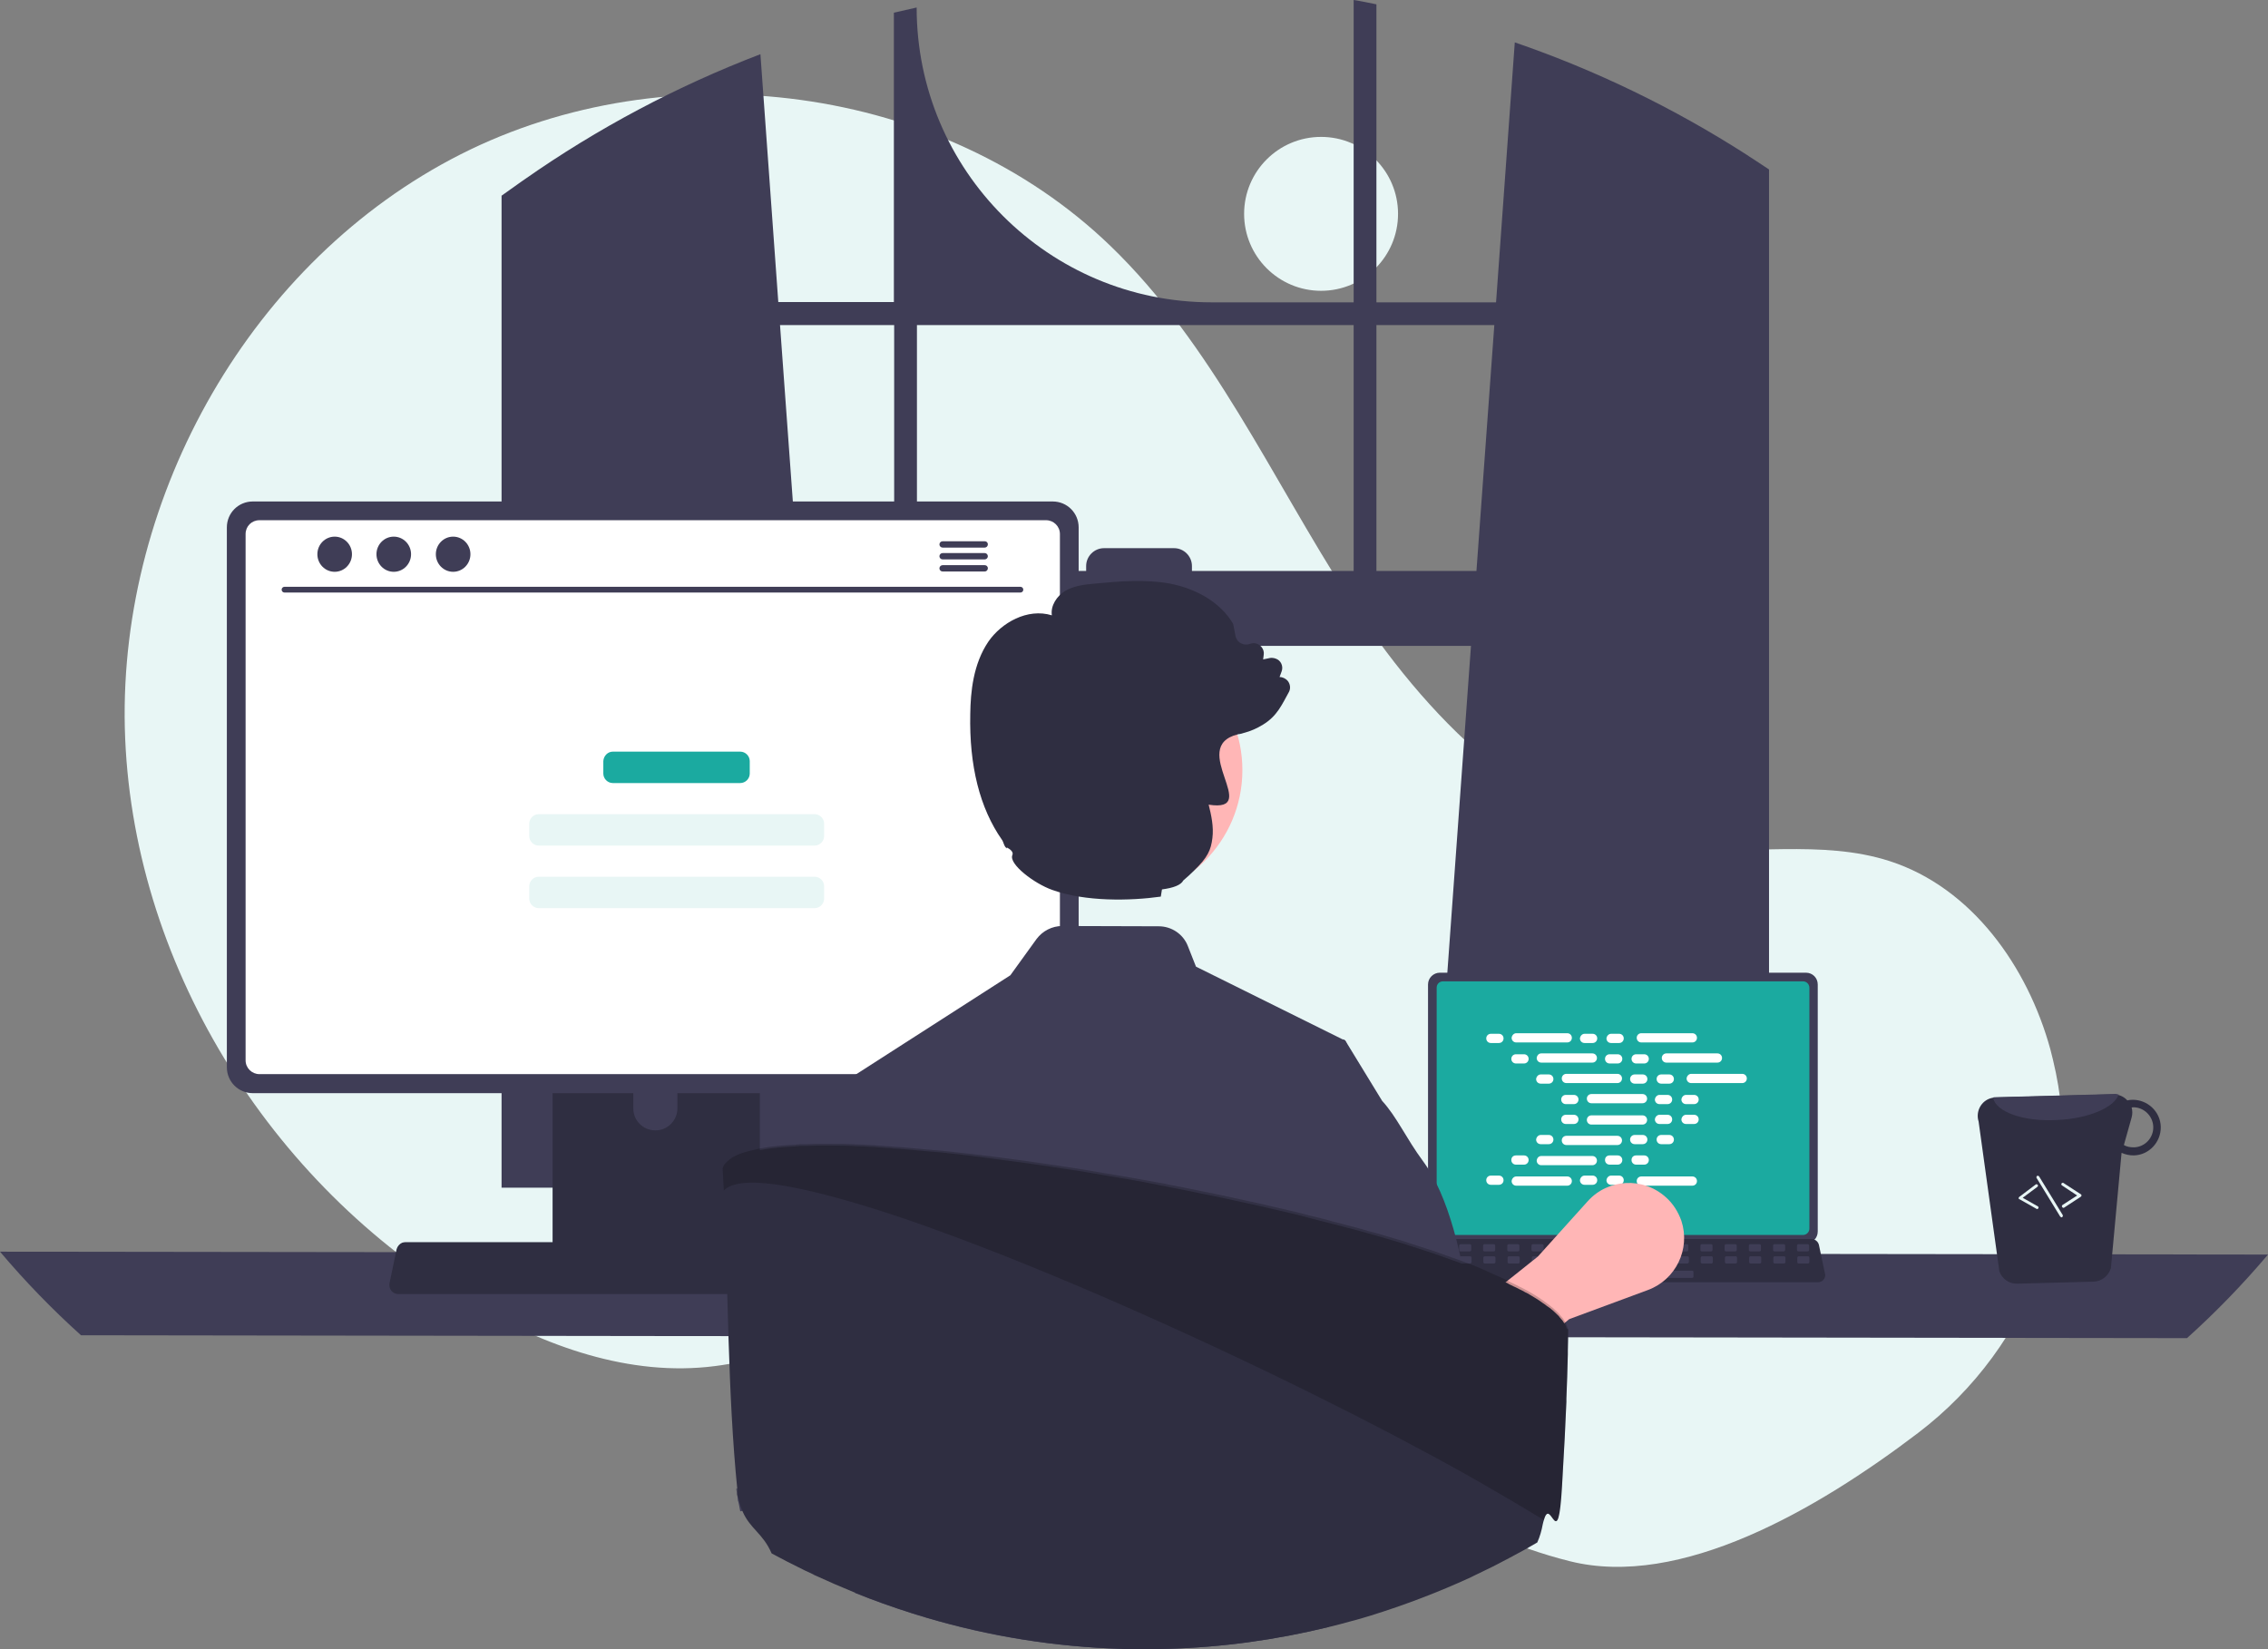 <svg xml:space="preserve" style="enable-background:new 0 0 786.8 572.3;" viewBox="0 0 786.8 572.3" y="0px" x="0px" xmlns:xlink="http://www.w3.org/1999/xlink" xmlns="http://www.w3.org/2000/svg" id="图层_1" version="1.1">
<rect x="0" y="0" width="786.8" height="572.3" fill="#808080" stroke="none"/>
<style type="text/css">
	.st0{fill:#E8F6F5;}
	.st1{fill:#3F3D56;}
	.st2{fill:#1BAAA0;}
	.st3{fill:#2F2E41;}
	.st4{fill:#FFFFFF;}
	.st5{fill:#FFB6B6;}
	.st6{opacity:0.2;enable-background:new    ;}
</style>
<circle r="26.7" cy="74.2" cx="458.3" class="st0"></circle>
<path d="M665.4,497.2c39.7-30.2,58.6-81,46.8-129.5c-0.3-1.2-0.6-2.4-0.9-3.6c-7.9-28.8-27.3-56.1-55.7-65.3
	c-23.8-7.7-49.8-1.8-74.7-4.9c-48.8-6-86.6-45.5-113.2-86.8c-26.6-41.3-47.1-87.6-82.4-121.7C327,29.1,231.9,17,159.7,53.6
	C87.4,90.3,41.4,171.5,43.3,252.5c2,81,50,158.4,119.9,199.5c25.7,15.1,55.3,25.8,84.8,22c25.6-3.2,48.9-17,74.4-21.1
	c40.1-6.4,79.9,11.7,114.6,32.8c34.7,21.1,68.2,46.2,107.6,56C582.9,551.3,630.3,523.9,665.4,497.2z" class="st0"></path>
<path d="M608.4,55.3c-0.9-0.6-1.8-1.1-2.6-1.7c-25.1-16.1-52.1-29.2-80.3-38.9l-6.5,90.2h-41.5V1.5
	c-2.6-0.5-5.2-1.1-7.9-1.5v104.9h-49.3c-56.5,0-102.3-45.8-102.3-102.3v0c-2.6,0.6-5.3,1.2-7.9,1.8v100.4h-40.1l-6.2-86
	c-29,11.1-56.5,25.7-81.9,43.5c-0.4,0.3-0.9,0.6-1.3,0.9c-2.2,1.6-4.4,3.1-6.6,4.7v344.2h118.3l-2.1-29l-11.5-159h231.6l-11.5,159
	l-2.1,29h117V58.8C611.9,57.6,610.2,56.5,608.4,55.3z M310.2,198.1h-33.4l-6.2-85.3h39.6V198.1z M469.6,198.1h-56.1v-1.7
	c0-3.4-2.8-6.2-6.2-6.2c0,0,0,0,0,0H383c-3.4,0-6.2,2.8-6.2,6.2c0,0,0,0,0,0v1.7h-58.7v-85.3h151.5L469.6,198.1z M477.5,198.1v-85.3
	h40.9l-6.2,85.3H477.5z" class="st1"></path>
<path d="M0,434.3c8.7,10.3,18.1,20,28.1,29l730.6,1c10-9,19.4-18.7,28.1-29L0,434.3z" class="st1"></path>
<path d="M495.4,341.6v85.7c0,2.3,1.8,4.1,4.1,4.1h127c2.3,0,4.1-1.8,4.1-4.1v-85.7c0-2.3-1.8-4.1-4.1-4.1h-127
	C497.3,337.5,495.4,339.3,495.4,341.6z" class="st1"></path>
<path d="M498.4,342.7v83.6c0,1.2,1,2.2,2.2,2.2h124.9c1.2,0,2.2-1,2.2-2.2v-83.6c0-1.2-1-2.2-2.2-2.2H500.6
	C499.4,340.5,498.4,341.4,498.4,342.7z" class="st2"></path>
<path d="M492.8,444c0.5,0.6,1.2,0.9,1.9,0.9h136c1.4,0,2.5-1.1,2.5-2.5c0-0.2,0-0.3-0.1-0.5l-2.1-10
	c-0.2-0.8-0.8-1.5-1.6-1.8c-0.3-0.1-0.6-0.2-0.9-0.2H496.8c-0.3,0-0.6,0.1-0.9,0.2c-0.8,0.3-1.4,1-1.6,1.8l-2.1,10
	C492.1,442.7,492.3,443.4,492.8,444z" class="st3"></path>
<path d="M627.1,434.2h-3.2c-0.3,0-0.5-0.2-0.5-0.5v-1.5c0-0.3,0.2-0.5,0.5-0.5h3.2c0.3,0,0.5,0.2,0.5,0.5v1.5
	C627.6,434,627.4,434.2,627.1,434.2z" class="st1"></path>
<path d="M618.8,434.2h-3.2c-0.3,0-0.5-0.2-0.5-0.5v-1.5c0-0.3,0.2-0.5,0.5-0.5h3.2c0.3,0,0.5,0.2,0.5,0.5v1.5
	C619.3,434,619,434.2,618.8,434.2z" class="st1"></path>
<path d="M610.4,434.2h-3.2c-0.3,0-0.5-0.2-0.5-0.5v-1.5c0-0.3,0.2-0.5,0.5-0.5h3.2c0.3,0,0.5,0.2,0.5,0.5v1.5
	C610.9,434,610.7,434.2,610.4,434.2z" class="st1"></path>
<path d="M602,434.2h-3.2c-0.3,0-0.5-0.2-0.5-0.5v-1.5c0-0.3,0.2-0.5,0.5-0.5h3.2c0.3,0,0.5,0.2,0.5,0.5v1.5
	C602.5,434,602.3,434.2,602,434.2z" class="st1"></path>
<path d="M593.6,434.2h-3.2c-0.3,0-0.5-0.2-0.5-0.5v-1.5c0-0.3,0.2-0.5,0.5-0.5h3.2c0.3,0,0.5,0.2,0.5,0.5v1.5
	C594.1,434,593.9,434.2,593.6,434.2z" class="st1"></path>
<path d="M585.3,434.2H582c-0.3,0-0.5-0.2-0.5-0.5v-1.5c0-0.3,0.2-0.5,0.5-0.5h3.2c0.3,0,0.5,0.2,0.5,0.5v1.5
	C585.7,434,585.5,434.2,585.3,434.2z" class="st1"></path>
<path d="M576.9,434.2h-3.2c-0.3,0-0.5-0.2-0.5-0.5v-1.5c0-0.3,0.2-0.5,0.5-0.5h3.2c0.3,0,0.5,0.2,0.5,0.5v1.5
	C577.4,434,577.2,434.2,576.9,434.2z" class="st1"></path>
<path d="M568.5,434.2h-3.2c-0.3,0-0.5-0.2-0.5-0.5v-1.5c0-0.3,0.2-0.5,0.5-0.5h3.2c0.3,0,0.5,0.2,0.5,0.5v1.5
	C569,434,568.8,434.2,568.5,434.2z" class="st1"></path>
<path d="M560.1,434.2h-3.2c-0.3,0-0.5-0.2-0.5-0.5v-1.5c0-0.3,0.2-0.5,0.5-0.5h3.2c0.3,0,0.5,0.2,0.5,0.5v1.5
	C560.6,434,560.4,434.2,560.1,434.2z" class="st1"></path>
<path d="M551.8,434.2h-3.2c-0.3,0-0.5-0.2-0.5-0.5v-1.5c0-0.3,0.2-0.5,0.5-0.5h3.2c0.3,0,0.5,0.2,0.5,0.5v1.5
	C552.2,434,552,434.2,551.8,434.2z" class="st1"></path>
<path d="M543.4,434.2h-3.2c-0.3,0-0.5-0.2-0.5-0.5v-1.5c0-0.3,0.2-0.5,0.5-0.5h3.2c0.3,0,0.5,0.2,0.5,0.5v1.5
	C543.9,434,543.6,434.2,543.4,434.2z" class="st1"></path>
<path d="M535,434.2h-3.2c-0.3,0-0.5-0.2-0.5-0.5v-1.5c0-0.3,0.2-0.5,0.5-0.5h3.2c0.3,0,0.5,0.2,0.5,0.5v1.5
	C535.5,434,535.3,434.2,535,434.2z" class="st1"></path>
<path d="M526.6,434.2h-3.2c-0.3,0-0.5-0.2-0.5-0.5v-1.5c0-0.3,0.2-0.5,0.5-0.5h3.2c0.3,0,0.5,0.2,0.5,0.5v1.5
	C527.1,434,526.9,434.2,526.6,434.2z" class="st1"></path>
<path d="M518.2,434.2H515c-0.3,0-0.5-0.2-0.5-0.5v-1.5c0-0.3,0.2-0.5,0.5-0.5h3.2c0.3,0,0.5,0.2,0.5,0.5v1.5
	C518.7,434,518.5,434.2,518.2,434.2z" class="st1"></path>
<path d="M509.9,434.2h-3.2c-0.3,0-0.5-0.2-0.5-0.5v-1.5c0-0.3,0.2-0.5,0.5-0.5h3.2c0.3,0,0.5,0.2,0.5,0.5v1.5
	C510.4,434,510.1,434.2,509.9,434.2z" class="st1"></path>
<path d="M501.5,434.2h-3.2c-0.3,0-0.5-0.2-0.5-0.5v-1.5c0-0.3,0.2-0.5,0.5-0.5h3.2c0.3,0,0.5,0.2,0.5,0.5v1.5
	C502,434,501.8,434.2,501.5,434.2z" class="st1"></path>
<path d="M627.2,438.4H624c-0.3,0-0.5-0.2-0.5-0.5v-1.5c0-0.3,0.2-0.5,0.5-0.5h3.2c0.3,0,0.5,0.2,0.5,0.5v1.5
	C627.7,438.2,627.5,438.4,627.2,438.4z" class="st1"></path>
<path d="M618.9,438.4h-3.2c-0.3,0-0.5-0.2-0.5-0.5v-1.5c0-0.3,0.2-0.5,0.5-0.5h3.2c0.3,0,0.5,0.2,0.5,0.5v1.5
	C619.4,438.2,619.1,438.4,618.9,438.4z" class="st1"></path>
<path d="M610.5,438.4h-3.2c-0.3,0-0.5-0.2-0.5-0.5v-1.5c0-0.3,0.2-0.5,0.5-0.5h3.2c0.3,0,0.5,0.2,0.5,0.5v1.5
	C611,438.2,610.8,438.4,610.5,438.4z" class="st1"></path>
<path d="M602.1,438.4h-3.2c-0.3,0-0.5-0.2-0.5-0.5v-1.5c0-0.3,0.2-0.5,0.5-0.5h3.2c0.3,0,0.5,0.2,0.5,0.5v1.5
	C602.6,438.2,602.4,438.4,602.1,438.4z" class="st1"></path>
<path d="M593.7,438.4h-3.2c-0.3,0-0.5-0.2-0.5-0.5v-1.5c0-0.3,0.2-0.5,0.5-0.5h3.2c0.3,0,0.5,0.2,0.5,0.5v1.5
	C594.2,438.2,594,438.4,593.7,438.4z" class="st1"></path>
<path d="M585.4,438.4h-3.2c-0.3,0-0.5-0.2-0.5-0.5v-1.5c0-0.3,0.2-0.5,0.5-0.5h3.2c0.3,0,0.5,0.2,0.5,0.5v1.5
	C585.8,438.2,585.6,438.4,585.4,438.4z" class="st1"></path>
<path d="M577,438.4h-3.2c-0.3,0-0.5-0.2-0.5-0.5v-1.5c0-0.3,0.2-0.5,0.5-0.5h3.2c0.3,0,0.5,0.2,0.5,0.5v1.5
	C577.5,438.2,577.3,438.4,577,438.4z" class="st1"></path>
<path d="M568.6,438.4h-3.2c-0.3,0-0.5-0.2-0.5-0.5v-1.5c0-0.3,0.2-0.5,0.5-0.5h3.2c0.3,0,0.5,0.2,0.5,0.5v1.5
	C569.1,438.2,568.9,438.4,568.6,438.4z" class="st1"></path>
<path d="M560.2,438.4H557c-0.3,0-0.5-0.2-0.5-0.5v-1.5c0-0.3,0.2-0.5,0.5-0.5h3.2c0.3,0,0.5,0.2,0.5,0.5v1.5
	C560.7,438.2,560.5,438.4,560.2,438.4z" class="st1"></path>
<path d="M551.9,438.4h-3.2c-0.3,0-0.5-0.2-0.5-0.5v-1.5c0-0.3,0.2-0.5,0.5-0.5h3.2c0.3,0,0.5,0.2,0.5,0.5v1.5
	C552.3,438.2,552.1,438.4,551.9,438.4z" class="st1"></path>
<path d="M543.5,438.4h-3.2c-0.3,0-0.5-0.2-0.5-0.5v-1.5c0-0.3,0.2-0.5,0.5-0.5h3.2c0.3,0,0.5,0.2,0.5,0.5v1.5
	C544,438.2,543.7,438.4,543.5,438.4z" class="st1"></path>
<path d="M535.1,438.4h-3.2c-0.3,0-0.5-0.2-0.5-0.5v-1.5c0-0.3,0.2-0.5,0.5-0.5h3.2c0.3,0,0.5,0.2,0.5,0.5v1.5
	C535.6,438.2,535.4,438.4,535.1,438.4z" class="st1"></path>
<path d="M526.7,438.4h-3.2c-0.3,0-0.5-0.2-0.5-0.5v-1.5c0-0.3,0.2-0.5,0.5-0.5h3.2c0.3,0,0.5,0.2,0.5,0.5v1.5
	C527.2,438.2,527,438.4,526.7,438.4z" class="st1"></path>
<path d="M518.3,438.4h-3.2c-0.3,0-0.5-0.2-0.5-0.5v-1.5c0-0.3,0.2-0.5,0.5-0.5h3.2c0.3,0,0.5,0.2,0.5,0.5v1.5
	C518.8,438.2,518.6,438.4,518.3,438.4z" class="st1"></path>
<path d="M510,438.4h-3.2c-0.3,0-0.5-0.2-0.5-0.5v-1.5c0-0.3,0.2-0.5,0.5-0.5h3.2c0.3,0,0.5,0.2,0.5,0.5v1.5
	C510.5,438.2,510.2,438.4,510,438.4z" class="st1"></path>
<path d="M501.6,438.4h-3.2c-0.3,0-0.5-0.2-0.5-0.5v-1.5c0-0.3,0.2-0.5,0.5-0.5h3.2c0.3,0,0.5,0.2,0.5,0.5v1.5
	C502.1,438.2,501.9,438.4,501.6,438.4z" class="st1"></path>
<path d="M587,443.4h-32.5c-0.3,0-0.5-0.2-0.5-0.5v-1.5c0-0.3,0.2-0.5,0.5-0.5H587c0.3,0,0.5,0.2,0.5,0.5v1.5
	C587.5,443.2,587.3,443.4,587,443.4z" class="st1"></path>
<path d="M517.2,358.7h2.8c0.9,0,1.6,0.7,1.6,1.6v0c0,0.9-0.7,1.6-1.6,1.6h-2.8c-0.9,0-1.6-0.7-1.6-1.6v0
	C515.6,359.4,516.3,358.7,517.2,358.7z" class="st4"></path>
<path d="M549.7,358.7h2.8c0.9,0,1.6,0.7,1.6,1.6v0c0,0.9-0.7,1.6-1.6,1.6h-2.8c-0.9,0-1.6-0.7-1.6-1.6v0
	C548.2,359.4,548.9,358.7,549.7,358.7z" class="st4"></path>
<path d="M558.9,358.7h2.8c0.9,0,1.6,0.7,1.6,1.6v0c0,0.9-0.7,1.6-1.6,1.6h-2.8c-0.9,0-1.6-0.7-1.6-1.6v0
	C557.4,359.4,558.1,358.7,558.9,358.7z" class="st4"></path>
<path d="M526,358.5h17.7c0.9,0,1.6,0.7,1.6,1.6v0c0,0.9-0.7,1.6-1.6,1.6H526c-0.9,0-1.6-0.7-1.6-1.6v0
	C524.5,359.2,525.2,358.5,526,358.5z" class="st4"></path>
<path d="M569.4,358.5h17.7c0.9,0,1.6,0.7,1.6,1.6v0c0,0.9-0.7,1.6-1.6,1.6h-17.7c-0.9,0-1.6-0.7-1.6-1.6v0
	C567.8,359.2,568.5,358.5,569.4,358.5z" class="st4"></path>
<path d="M525.9,365.8h2.8c0.9,0,1.6,0.7,1.6,1.6v0c0,0.9-0.7,1.6-1.6,1.6h-2.8c-0.9,0-1.6-0.7-1.6-1.6v0
	C524.3,366.5,525,365.8,525.9,365.8z" class="st4"></path>
<path d="M558.4,365.8h2.8c0.9,0,1.6,0.7,1.6,1.6v0c0,0.9-0.7,1.6-1.6,1.6h-2.8c-0.9,0-1.6-0.7-1.6-1.6v0
	C556.8,366.5,557.5,365.8,558.4,365.8z" class="st4"></path>
<path d="M567.6,365.8h2.8c0.9,0,1.6,0.7,1.6,1.6v0c0,0.9-0.7,1.6-1.6,1.6h-2.8c-0.9,0-1.6-0.7-1.6-1.6v0
	C566,366.5,566.7,365.8,567.6,365.8z" class="st4"></path>
<path d="M534.7,365.5h17.7c0.9,0,1.6,0.7,1.6,1.6v0c0,0.9-0.7,1.6-1.6,1.6h-17.7c-0.9,0-1.6-0.7-1.6-1.6v0
	C533.2,366.2,533.8,365.5,534.7,365.5z" class="st4"></path>
<path d="M578.1,365.5h17.7c0.9,0,1.6,0.7,1.6,1.6v0c0,0.9-0.7,1.6-1.6,1.6h-17.7c-0.9,0-1.6-0.7-1.6-1.6v0
	C576.5,366.2,577.2,365.5,578.1,365.5z" class="st4"></path>
<path d="M534.5,372.8h2.8c0.9,0,1.6,0.7,1.6,1.6v0c0,0.9-0.7,1.6-1.6,1.6h-2.8c-0.9,0-1.6-0.7-1.6-1.6v0
	C533,373.5,533.7,372.8,534.5,372.8z" class="st4"></path>
<path d="M567.1,372.8h2.8c0.9,0,1.6,0.7,1.6,1.6v0c0,0.9-0.7,1.6-1.6,1.6h-2.8c-0.9,0-1.6-0.7-1.6-1.6v0
	C565.5,373.5,566.2,372.8,567.1,372.8z" class="st4"></path>
<path d="M576.3,372.8h2.8c0.9,0,1.6,0.7,1.6,1.6v0c0,0.9-0.7,1.6-1.6,1.6h-2.8c-0.9,0-1.6-0.7-1.6-1.6v0
	C574.7,373.5,575.4,372.8,576.3,372.8z" class="st4"></path>
<path d="M543.4,372.6h17.7c0.9,0,1.6,0.7,1.6,1.6v0c0,0.9-0.7,1.6-1.6,1.6h-17.7c-0.9,0-1.6-0.7-1.6-1.6v0
	C541.8,373.3,542.5,372.6,543.4,372.6z" class="st4"></path>
<path d="M586.7,372.6h17.7c0.9,0,1.6,0.7,1.6,1.6v0c0,0.9-0.7,1.6-1.6,1.6h-17.7c-0.9,0-1.6-0.7-1.6-1.6v0
	C585.2,373.3,585.9,372.6,586.7,372.6z" class="st4"></path>
<path d="M543.2,379.9h2.8c0.9,0,1.6,0.7,1.6,1.6v0c0,0.9-0.7,1.6-1.6,1.6h-2.8c-0.9,0-1.6-0.7-1.6-1.6v0
	C541.6,380.6,542.3,379.9,543.2,379.9z" class="st4"></path>
<path d="M575.7,379.9h2.8c0.9,0,1.6,0.7,1.6,1.6v0c0,0.9-0.7,1.6-1.6,1.6h-2.8c-0.9,0-1.6-0.7-1.6-1.6v0
	C574.2,380.6,574.9,379.9,575.7,379.9z" class="st4"></path>
<path d="M584.9,379.9h2.8c0.9,0,1.6,0.7,1.6,1.6v0c0,0.9-0.7,1.6-1.6,1.6h-2.8c-0.9,0-1.6-0.7-1.6-1.6v0
	C583.4,380.6,584.1,379.9,584.9,379.9z" class="st4"></path>
<path d="M552.1,379.6h17.7c0.9,0,1.6,0.7,1.6,1.6v0c0,0.9-0.7,1.6-1.6,1.6h-17.7c-0.9,0-1.6-0.7-1.6-1.6v0
	C550.5,380.3,551.2,379.6,552.1,379.6z" class="st4"></path>
<path d="M549.7,407.9h2.8c0.9,0,1.6,0.7,1.6,1.6v0c0,0.9-0.7,1.6-1.6,1.6h-2.8c-0.9,0-1.6-0.7-1.6-1.6v0
	C548.2,408.6,548.9,407.9,549.7,407.9z" class="st4"></path>
<path d="M558.9,407.9h2.8c0.9,0,1.6,0.7,1.6,1.6v0c0,0.9-0.7,1.6-1.6,1.6h-2.8c-0.9,0-1.6-0.7-1.6-1.6v0
	C557.4,408.6,558.1,407.9,558.9,407.9z" class="st4"></path>
<path d="M569.4,408.2h17.7c0.9,0,1.6,0.7,1.6,1.6v0c0,0.9-0.7,1.6-1.6,1.6h-17.7c-0.9,0-1.6-0.7-1.6-1.6v0
	C567.8,408.9,568.5,408.2,569.4,408.2z" class="st4"></path>
<path d="M517.2,407.9h2.8c0.9,0,1.6,0.7,1.6,1.6v0c0,0.9-0.7,1.6-1.6,1.6h-2.8c-0.9,0-1.6-0.7-1.6-1.6v0
	C515.6,408.6,516.3,407.9,517.2,407.9z" class="st4"></path>
<path d="M526,408.2h17.7c0.9,0,1.6,0.7,1.6,1.6v0c0,0.9-0.7,1.6-1.6,1.6H526c-0.9,0-1.6-0.7-1.6-1.6v0
	C524.5,408.9,525.2,408.2,526,408.2z" class="st4"></path>
<path d="M525.9,400.9h2.8c0.9,0,1.6,0.7,1.6,1.6v0c0,0.9-0.7,1.6-1.6,1.6h-2.8c-0.9,0-1.6-0.7-1.6-1.6v0
	C524.3,401.5,525,400.9,525.9,400.9z" class="st4"></path>
<path d="M558.4,400.9h2.8c0.9,0,1.6,0.7,1.6,1.6v0c0,0.9-0.7,1.6-1.6,1.6h-2.8c-0.9,0-1.6-0.7-1.6-1.6v0
	C556.8,401.5,557.5,400.9,558.4,400.9z" class="st4"></path>
<path d="M567.6,400.9h2.8c0.9,0,1.6,0.7,1.6,1.6v0c0,0.9-0.7,1.6-1.6,1.6h-2.8c-0.9,0-1.6-0.7-1.6-1.6v0
	C566,401.5,566.7,400.9,567.6,400.9z" class="st4"></path>
<path d="M534.7,401.1h17.7c0.9,0,1.6,0.7,1.6,1.6v0c0,0.9-0.7,1.6-1.6,1.6h-17.7c-0.9,0-1.6-0.7-1.6-1.6v0
	C533.2,401.8,533.8,401.1,534.7,401.1z" class="st4"></path>
<path d="M534.5,393.8h2.8c0.9,0,1.6,0.7,1.6,1.6v0c0,0.9-0.7,1.6-1.6,1.6h-2.8c-0.9,0-1.6-0.7-1.6-1.6v0
	C533,394.5,533.7,393.8,534.5,393.8z" class="st4"></path>
<path d="M567.1,393.8h2.8c0.9,0,1.6,0.7,1.6,1.6v0c0,0.9-0.7,1.6-1.6,1.6h-2.8c-0.9,0-1.6-0.7-1.6-1.6v0
	C565.5,394.5,566.2,393.8,567.1,393.8z" class="st4"></path>
<path d="M576.3,393.8h2.8c0.9,0,1.6,0.7,1.6,1.6v0c0,0.9-0.7,1.6-1.6,1.6h-2.8c-0.9,0-1.6-0.7-1.6-1.6v0
	C574.7,394.5,575.4,393.8,576.3,393.8z" class="st4"></path>
<path d="M543.4,394.1h17.7c0.9,0,1.6,0.7,1.6,1.6v0c0,0.9-0.7,1.6-1.6,1.6h-17.7c-0.9,0-1.6-0.7-1.6-1.6v0
	C541.8,394.8,542.5,394.1,543.4,394.1z" class="st4"></path>
<path d="M543.2,386.8h2.8c0.9,0,1.6,0.7,1.6,1.6v0c0,0.9-0.7,1.6-1.6,1.6h-2.8c-0.9,0-1.6-0.7-1.6-1.6v0
	C541.6,387.5,542.3,386.8,543.2,386.8z" class="st4"></path>
<path d="M575.7,386.8h2.8c0.9,0,1.6,0.7,1.6,1.6v0c0,0.9-0.7,1.6-1.6,1.6h-2.8c-0.9,0-1.6-0.7-1.6-1.6v0
	C574.2,387.5,574.9,386.8,575.7,386.8z" class="st4"></path>
<path d="M584.9,386.8h2.8c0.9,0,1.6,0.7,1.6,1.6v0c0,0.9-0.7,1.6-1.6,1.6h-2.8c-0.9,0-1.6-0.7-1.6-1.6v0
	C583.4,387.5,584.1,386.8,584.9,386.8z" class="st4"></path>
<path d="M552.1,387h17.7c0.9,0,1.6,0.7,1.6,1.6v0c0,0.9-0.7,1.6-1.6,1.6h-17.7c-0.9,0-1.6-0.7-1.6-1.6v0
	C550.5,387.7,551.2,387,552.1,387z" class="st4"></path>
<path d="M504.9,490.5l-13.3-21.1l41.9-33.4l17.3-19.2c7.1-7.9,19.2-8.5,27.1-1.4c2.5,2.2,4.3,5.1,5.4,8.2l0,0
	c3.2,9.8-1.9,20.4-11.6,24l-27.3,10.1L504.9,490.5z" class="st5"></path>
<path d="M191.7,337.5V440h71.9V337.5c0-1.5-1-2.9-2.4-3.3c-0.3-0.1-0.7-0.2-1-0.2h-64.9
	C193.2,334,191.7,335.6,191.7,337.5C191.7,337.5,191.7,337.5,191.7,337.5z M219.7,372.7c0-4.2,3.5-7.6,7.7-7.6
	c4.2,0,7.6,3.4,7.6,7.6v11.9c0,4.2-3.5,7.7-7.7,7.6c-4.2,0-7.6-3.4-7.6-7.6V372.7z" class="st3"></path>
<path d="M191.5,436.8v9.9c0,1.1,0.9,1.9,1.9,1.9h68.4c1.1,0,1.9-0.9,1.9-1.9v-9.9H191.5z" class="st1"></path>
<path d="M78.7,183v187.3c0,5,4,9,9,9h277.5c5,0,9-4,9-9V183c0-5-4-9-9-9H87.7C82.7,174,78.7,178,78.7,183z" class="st1"></path>
<path d="M85.2,185.3v182.6c0,2.7,2.2,4.8,4.8,4.8h272.9c2.7,0,4.8-2.2,4.8-4.8V185.3c0-2.7-2.2-4.8-4.8-4.8H90
	C87.3,180.5,85.2,182.6,85.2,185.3z" class="st4"></path>
<path d="M135.8,447.9c0.6,0.7,1.4,1.1,2.3,1.1h162.3c1.6,0,3-1.3,3-3c0-0.2,0-0.4-0.1-0.6l-2.5-12
	c-0.2-1-0.9-1.8-1.9-2.2c-0.3-0.1-0.7-0.2-1.1-0.2H140.6c-0.4,0-0.7,0.1-1.1,0.2c-0.9,0.4-1.6,1.2-1.9,2.2l-2.5,12
	C135,446.3,135.2,447.2,135.8,447.9z" class="st3"></path>
<path d="M354,205.6H98.7c-0.6,0-1-0.5-1-1c0-0.5,0.4-1,1-1H354c0.6,0,1,0.5,1,1C355,205.2,354.5,205.6,354,205.6z" class="st1"></path>
<ellipse ry="6.1" rx="6" cy="192.3" cx="116.1" class="st1"></ellipse>
<ellipse ry="6.1" rx="6" cy="192.3" cx="136.6" class="st1"></ellipse>
<ellipse ry="6.1" rx="6" cy="192.3" cx="157.2" class="st1"></ellipse>
<path d="M341.6,187.8H327c-0.6,0-1.1,0.5-1.1,1.1c0,0.6,0.5,1.1,1.1,1.1h14.6c0.6,0,1.1-0.5,1.1-1.1
	C342.7,188.2,342.2,187.8,341.6,187.8z" class="st1"></path>
<path d="M341.6,191.9H327c-0.6,0-1.1,0.5-1.1,1.1c0,0.6,0.5,1.1,1.1,1.1h14.6c0.6,0,1.1-0.5,1.1-1.1
	C342.7,192.4,342.2,191.9,341.6,191.9z" class="st1"></path>
<path d="M341.6,196.1H327c-0.6,0-1.1,0.5-1.1,1.1c0,0.6,0.5,1.1,1.1,1.1h14.6c0.6,0,1.1-0.5,1.1-1.1
	C342.7,196.5,342.2,196.1,341.6,196.1z" class="st1"></path>
<path d="M693.6,441.1c0.9,2.6,3.4,4.4,6.2,4.3l26.5-0.7c2.8-0.1,5.2-2,6-4.7L736,400c1.3,0.6,2.8,0.9,4.2,0.9
	c5.3-0.1,9.5-4.6,9.4-9.9s-4.6-9.5-9.9-9.4c-0.6,0-1.2,0.1-1.7,0.2c-1.3-1.4-3-2.1-4.9-2.1l-40.8,1.1c-0.3,0-0.7,0.1-1,0.1
	c-3.5,0.6-5.7,4-5.1,7.4c0.1,0.3,0.1,0.6,0.2,0.8L693.6,441.1z M736.8,397.3l2.7-9.6c0.3-1.1,0.3-2.3,0-3.4c0.1,0,0.2-0.1,0.4-0.1
	c3.8-0.1,7,3,7.1,6.8c0.1,3.8-2.9,7-6.7,7.1C739,398.1,737.8,397.9,736.8,397.3z" class="st3"></path>
<path d="M691.4,380.8c0.9,5,10.6,8.5,22.4,7.8c10.8-0.5,19.6-4.3,21.2-8.8c-0.6-0.2-1.2-0.3-1.8-0.2l-40.8,1.1
	C692.1,380.7,691.7,380.7,691.4,380.8z" class="st1"></path>
<path d="M715.9,419.1c0.1,0,0.1,0,0.2-0.1l5.8-3.8c0.2-0.2,0.3-0.5,0.1-0.7c0-0.1-0.1-0.1-0.1-0.1l-6-3.9
	c-0.2-0.2-0.5-0.1-0.7,0.1s-0.1,0.5,0.1,0.7l5.3,3.5l-5.1,3.3c-0.2,0.2-0.3,0.5-0.1,0.7C715.5,419,715.7,419.1,715.9,419.1
	L715.9,419.1z" class="st0"></path>
<path d="M706.8,419.5c0.3-0.1,0.4-0.3,0.4-0.6c0-0.1-0.1-0.2-0.2-0.3l-5.3-3l5.1-3.8c0.2-0.2,0.3-0.5,0.1-0.7
	s-0.5-0.3-0.7-0.1l-5.7,4.3c-0.2,0.2-0.3,0.5-0.1,0.7c0,0.1,0.1,0.1,0.2,0.1l6,3.4C706.6,419.5,706.7,419.5,706.8,419.5z" class="st0"></path>
<path d="M715.3,422.4c0,0,0.1,0,0.1-0.1c0.2-0.1,0.3-0.5,0.2-0.7c0,0,0,0,0,0l-8.2-13.4c-0.1-0.2-0.5-0.3-0.7-0.2
	s-0.3,0.5-0.2,0.7l8.2,13.4C714.9,422.3,715.1,422.4,715.3,422.4z" class="st0"></path>
<path d="M212.6,260.8h44.2c1.8,0,3.3,1.5,3.3,3.3v4.3c0,1.8-1.5,3.3-3.3,3.3h-44.2c-1.8,0-3.3-1.5-3.3-3.3v-4.3
	C209.4,262.3,210.8,260.8,212.6,260.8z" class="st2"></path>
<path d="M186.9,282.5h95.7c1.8,0,3.3,1.5,3.3,3.3v4.3c0,1.8-1.5,3.3-3.3,3.3h-95.7c-1.8,0-3.3-1.5-3.3-3.3v-4.3
	C183.6,284,185.1,282.5,186.9,282.5z" class="st0"></path>
<path d="M186.9,304.2h95.7c1.8,0,3.3,1.5,3.3,3.3v4.3c0,1.8-1.5,3.3-3.3,3.3h-95.7c-1.8,0-3.3-1.5-3.3-3.3v-4.3
	C183.6,305.7,185.1,304.2,186.9,304.2z" class="st0"></path>
<path d="M290.7,376.8l0.2,0.7l0,0l6.5,19.8l7.5,22.9l14.1,43l0.1,6.7v0l1,53.7l-2.9,7.3l3.3,11.9c0,0-1.5-18-9.6-7.7
	c-4.6,5.9-9.9,11.9-14.3,17.6c6.4,2.6,12.9,4.9,19.5,7c1.4,0.5,2.9,0.9,4.3,1.3c0.3,0.1,0.6,0.2,0.9,0.3
	c21.9,6.5,44.5,10.1,67.4,10.8c1.2,0,2.3,0.1,3.5,0.1c0.4,0,0.8,0,1.2,0c1.3,0,2.5,0,3.8,0c2.6,0,5.1,0,7.7-0.1
	c18.9-0.5,37.7-3.1,56.1-7.6c-0.1-7.6-0.5-16.4-1-25.9c-0.2-4.6-5.4-9.7-5.7-14.5c-0.2-3.7,4.4-7.1,4.1-10.8
	c-1.6-22.8-3.5-14.1-4.9-30.2c-0.1-1.6-0.3-3.1-0.4-4.6c-0.9-10.4-1.6-16.9-1.6-16.9l6.1-38.7l9.6-60.7l-0.7-1.2l-0.8-0.4
	l-50.8-25.2l-2.8-7.1c-1.6-4.2-5.7-6.9-10.1-6.9l-33.5-0.1c-3.5,0-6.8,1.7-8.9,4.5l-9.1,12.6L290.7,376.8z" class="st1"></path>
<path d="M326.8,453.7l-7.6,16.2l-5.2,11.1l-8.9,46.6l-4.5,4.7l-3.8-16.8l-40,8.9c-1.3-7.3-0.4,0.2-1.2-7.8
	c0.2-0.2,0.5-0.5,0.7-0.7c0.6-0.6,1.2-1.2,1.2-1.7c-0.5-27.6,0.9-74.5,12.3-103c1.8-4.6,4.2-9,7-13.1c0.2-0.3,0.4-0.6,0.7-0.9
	c5.3-7.4,8.6-14.6,13.3-19.8v0c0,0,0.1-0.1,0.1-0.1c0,0,0,0,0,0l32.4-17.2l1.4,39.1l1,28.1L326.8,453.7z" class="st1"></path>
<path d="M443.8,458.3l9.5,20.3l3.3,7.1l8.9,46.6l4.4,4.7l3.8-16.8l1.8-0.4l32.5-6.7l9.5,30c4.4-7.3,3-16.7-3.3-22.5
	c-0.6-0.6-1.2-1.2-1.2-1.7c0.5-32.4-1.4-91.7-19.4-116.1c-5.7-7.7-9.1-15.4-14.1-20.8c0,0,0,0,0,0l-12.1-19.8l-0.7-1.2l-0.8-0.4
	L443.8,458.3z" class="st1"></path>
<circle r="44.6" cy="267.2" cx="386.4" class="st5" id="a657ec4b-47ce-4d2a-9c58-81a811696ca9"></circle>
<path d="M446.6,236.1c-0.7-0.7-1.7-1.2-2.7-1.2l0.7-1.9c0.7-1.8-0.2-3.9-2.1-4.5c-0.6-0.2-1.3-0.3-1.9-0.2l-2.4,0.5
	l0.2-1.6c0.3-1.9-1.1-3.7-3-4c-0.6-0.1-1.2,0-1.7,0.2c-1.1,0.4-2.3,0.3-3.2-0.2c-1-0.5-1.7-1.5-1.9-2.6l-0.8-4.1l-0.1-0.2
	c-4.1-6.9-12.1-11.9-21.8-13.8c-8.7-1.6-17.6-0.8-26.1,0c-3.4,0.3-7.2,0.7-10.4,2.6c-2.7,1.7-5,5-4.5,8.4c-8.5-2.6-17.5,2.6-22,9.1
	c-5.3,7.8-6.2,17.5-6.3,25.1c-0.4,18,3.3,32.7,11,43.7c0.6,0.8,0.7,2.5,1.8,3l-0.2-0.4c1.2,0.6,2.5,1.6,2,2.7
	c-1.3,3.1,7.6,9.9,13.9,12.1c11.5,4.1,26.9,3.8,37.6,2.3l0.4-2.5c3.9-0.5,6.6-1.5,7.4-3.1c1.4-1.2,2.5-2.2,3.5-3.2l0,0
	c0,0,0.1,0,0.1-0.1c4.9-4.7,6-7.3,6.5-11.4c0.5-4-0.4-8-1.3-11.6c18.7,2.9-7.4-20,10.1-24.4c0.2-0.1,0.4-0.1,0.6-0.1
	c0.5-0.1,1-0.2,1.5-0.4c2.4-0.6,4.6-1.6,6.7-2.9c4.9-3,6.5-6.9,9-11.4C447.8,238.8,447.6,237.2,446.6,236.1z" class="st3"></path>
<path d="M544,461.4c0,1.8,0,4.2-0.1,7.2c0,0.4,0,0.8,0,1.3c-0.1,5.6-0.3,10.2-0.5,15.4c0,0.4,0,0.7,0,1.1
	c-0.3,7.2-0.7,15.7-1.5,29c-1.4,24.7-3.9,3.4-6.3,12c-0.1,0.4-0.3,0.9-0.4,1.5c-0.4,2.2-1,4.3-1.9,6.3c-1.3,0.8-2.7,1.5-4,2.3
	c-3.8,2.1-7.6,4.1-11.5,6.1c-2.2,1.1-4.4,2.1-6.6,3.2c-0.3,0.2-0.7,0.3-1,0.5c-11.3,5.2-22.9,9.6-34.8,13.3c-2.3,0.7-4.6,1.4-7,2
	c-2.4,0.7-4.9,1.3-7.3,1.9c-18.4,4.5-37.2,7.1-56.1,7.6c-2.5,0.1-5.1,0.1-7.7,0.1c-1.3,0-2.5,0-3.8,0c-0.4,0-0.8,0-1.2,0
	c-1.1,0-2.3,0-3.5-0.1c-22.8-0.7-45.5-4.4-67.3-10.8l-0.9-0.3c-1.4-0.4-2.9-0.9-4.3-1.3c-6.6-2.1-13.1-4.4-19.5-7
	c-4.9-2-9.7-4.1-14.5-6.3c0,0-0.1,0-0.1-0.1c-1-0.5-2-0.9-3-1.4c-0.1-0.1-0.3-0.1-0.4-0.2c-3.7-1.8-7.4-3.7-11.1-5.7
	c-3.1-7.1-7.4-8.4-10.1-14.6c-0.8-1.8-1.3-3.8-1.7-5.7c0,0,0,0,0-0.1c0.3,3.7-1.2-6.6,0,0c0-0.1,0-0.3,0-0.4c0-0.4-0.1-0.8-0.1-1.3
	c-3.4-33.5-3.2-71.8-4.7-103.3c-0.1-2-0.2-4-0.3-5.9c0-0.6-0.1-1.2-0.1-1.8c0.1-0.2,0.1-0.4,0.2-0.5c0-0.1,0-0.1,0.1-0.2
	c0-0.1,0.1-0.1,0.1-0.2c0,0,0-0.1,0.1-0.1c0,0,0-0.1,0-0.1c0.1-0.1,0.2-0.3,0.3-0.4c0-0.1,0.1-0.1,0.1-0.2c0-0.1,0.1-0.1,0.1-0.1
	c0,0,0.1-0.1,0.1-0.1c0,0,0.1-0.1,0.1-0.1c0,0,0-0.1,0.1-0.1c0.1-0.1,0.2-0.2,0.3-0.3c0.4-0.3,0.7-0.6,1.1-0.9
	c0.1-0.1,0.3-0.2,0.4-0.3c1-0.6,2.1-1.1,3.2-1.5c0.4-0.1,0.8-0.3,1.2-0.4c0.1,0,0.3-0.1,0.4-0.1c0.2-0.1,0.4-0.1,0.7-0.2
	c1.1-0.3,2.4-0.6,3.7-0.9c0.2,0,0.3-0.1,0.5-0.1c0.2,0,0.5-0.1,0.7-0.1c0.3-0.1,0.7-0.1,1-0.2c3-0.5,6.3-0.8,10.1-1
	c0.4,0,0.7,0,1-0.1c0.4,0,0.8,0,1.2-0.1c0.4,0,0.7,0,1.1,0c0.4,0,0.7,0,1.1,0c1,0,2-0.1,3.1-0.1c3-0.1,6.2,0,9.5,0
	c1.5,0,3.1,0.1,4.8,0.2c0.1,0,0.2,0,0.3,0c1.4,0,2.8,0.1,4.3,0.2c1,0,2,0.1,3.1,0.2c1,0.1,1.9,0.1,2.9,0.2c0.8,0,1.5,0.1,2.3,0.2
	c0.7,0,1.3,0.1,2,0.1l0.9,0.1c0.5,0,1,0.1,1.5,0.1c1.1,0.1,2.2,0.2,3.3,0.3c1.1,0.1,2.2,0.2,3.4,0.3s2.3,0.2,3.4,0.3
	c0.1,0,0.2,0,0.3,0c1,0.1,2.1,0.2,3.1,0.3c0.2,0,0.5,0,0.7,0.1c1,0.1,2,0.2,3,0.3c0.3,0,0.6,0.1,0.9,0.1c0.8,0.1,1.6,0.2,2.4,0.3
	c1,0.1,2.1,0.2,3.2,0.4c0.8,0.1,1.6,0.2,2.4,0.3c1.3,0.2,2.6,0.3,3.8,0.5c0.5,0.1,1,0.1,1.5,0.2c3.7,0.5,7.4,1,11.2,1.5
	c5.7,0.8,11.5,1.7,17.4,2.6c5.9,1,11.8,2,17.7,3c1.5,0.3,3,0.5,4.5,0.8c0.7,0.1,1.4,0.3,2,0.4c1.2,0.2,2.3,0.4,3.5,0.7
	c1.2,0.2,2.3,0.4,3.5,0.7c1.4,0.3,2.8,0.5,4.2,0.8c9.1,1.8,18.1,3.7,27,5.7c1.5,0.3,2.9,0.7,4.3,1c2.9,0.7,5.7,1.3,8.6,2
	c0.8,0.2,1.5,0.4,2.3,0.6c1.9,0.5,3.8,1,5.7,1.5l0.3,0.1c1.4,0.3,2.8,0.7,4.1,1c3.2,0.8,6.4,1.7,9.5,2.5c2.1,0.6,4.1,1.1,6.1,1.7
	c3,0.9,6,1.8,8.8,2.6c0.7,0.2,1.4,0.4,2.1,0.7c2.1,0.7,4.2,1.3,6.2,2c1.6,0.5,3.2,1,4.7,1.6c1.5,0.5,3,1.1,4.5,1.6
	c1,0.3,1.9,0.7,2.8,1c1.3,0.5,2.7,1,4,1.5c0.4,0.2,0.8,0.3,1.2,0.5c0.3,0.1,0.5,0.2,0.7,0.3c0.5,0.2,1,0.4,1.4,0.6
	c0.5,0.2,0.9,0.4,1.4,0.6c0.5,0.2,0.9,0.4,1.3,0.6c0.5,0.2,0.9,0.4,1.3,0.6c0.4,0.2,0.7,0.3,1.1,0.5c0.7,0.3,1.4,0.6,2.1,0.9
	c0.3,0.2,0.7,0.3,1,0.5l0.8,0.4c0.1,0.1,0.2,0.1,0.3,0.2c0.3,0.1,0.5,0.3,0.8,0.4c0.6,0.3,1.2,0.6,1.7,0.8c0.8,0.4,1.5,0.8,2.2,1.1
	c0.7,0.4,1.4,0.8,2.1,1.1c0.1,0.1,0.2,0.1,0.3,0.2c0.2,0.1,0.3,0.2,0.5,0.3c0.5,0.3,1,0.6,1.5,0.9c1,0.6,1.9,1.2,2.7,1.8
	c0.2,0.1,0.4,0.3,0.6,0.4c0.6,0.5,1.2,0.9,1.8,1.3c0,0,0,0,0,0c0.2,0.1,0.4,0.3,0.5,0.4c0.2,0.1,0.3,0.3,0.5,0.4
	c0.5,0.5,1,0.9,1.4,1.3c0.1,0.1,0.3,0.3,0.4,0.4c0.1,0,0.1,0.1,0.2,0.2c0.2,0.2,0.4,0.4,0.5,0.6c0,0,0,0.1,0.1,0.1
	c0.2,0.3,0.5,0.6,0.7,0.8c0.1,0.1,0.2,0.3,0.3,0.4c0.1,0.2,0.2,0.3,0.3,0.5c0.1,0.1,0.2,0.3,0.3,0.4c0.2,0.4,0.4,0.7,0.5,1.1
	c0.1,0.3,0.2,0.5,0.3,0.8C543.9,460.9,544,461.2,544,461.4z" class="st3"></path>
<path d="M544,461.4c0,1.8,0,4.2-0.1,7.2c0,0.4,0,0.8,0,1.3c-0.1,4.3-0.3,9.5-0.5,15.4c0,0.4,0,0.7,0,1.1
	c-0.3,7.2-0.7,15.7-1.5,29c-1.4,24.7-3.9,3.4-6.3,12c-6.9-4.2-14.4-8.6-22.4-13.2c-1.4-0.8-2.9-1.6-4.4-2.5
	c-16.1-9-34-18.4-52.8-27.7c-0.7-0.4-1.5-0.7-2.2-1.1c-43-21.2-89.8-41.9-127.8-55.7c-7.3-2.7-14.3-5.1-20.9-7.2
	c-13.9-4.4-25.8-7.5-35.1-8.9c-9.6-1.4-16.2-0.9-18.9,2c-0.1-2-0.2-4-0.3-5.9c0-0.6-0.1-1.2-0.1-1.8c0.1-0.2,0.1-0.3,0.2-0.5
	c0,0,0,0,0-0.1c0-0.1,0-0.1,0.1-0.2c0-0.1,0.1-0.1,0.1-0.2c0-0.1,0.1-0.1,0.1-0.2c0.1-0.1,0.2-0.3,0.3-0.4c0.1-0.1,0.2-0.2,0.3-0.3
	c0,0,0.1-0.1,0.1-0.1c0,0,0.1-0.1,0.1-0.1c0,0,0-0.1,0.1-0.1c0.1-0.1,0.2-0.2,0.3-0.3c0.4-0.3,0.7-0.6,1.1-0.9
	c0.1-0.1,0.3-0.2,0.4-0.3c1-0.6,2.1-1.1,3.2-1.5c0.4-0.1,0.8-0.3,1.2-0.4c0.1,0,0.3-0.1,0.4-0.1c0.2-0.1,0.4-0.1,0.7-0.2
	c1.1-0.3,2.4-0.6,3.7-0.9c0.4-0.1,0.8-0.2,1.2-0.2c0.3-0.1,0.7-0.1,1-0.2c3-0.5,6.3-0.8,10.1-1c0.4,0,0.7,0,1-0.1
	c0.4,0,0.8,0,1.2-0.1c0.4,0,0.7,0,1.1,0c0.4,0,0.7,0,1.1,0c1,0,2-0.1,3.1-0.1c3,0,6.2,0,9.5,0c1.5,0,3.1,0.1,4.8,0.2
	c0.1,0,0.2,0,0.3,0c1.4,0,2.8,0.1,4.3,0.2c1,0,2,0.1,3.1,0.2c1,0.1,1.9,0.1,2.9,0.2c0.8,0,1.5,0.1,2.3,0.2c0.7,0,1.3,0.1,2,0.1
	c0.8,0.1,1.6,0.1,2.4,0.2c1.1,0.1,2.2,0.2,3.3,0.3c1.1,0.1,2.2,0.2,3.4,0.3s2.3,0.2,3.4,0.3c0.1,0,0.2,0,0.3,0
	c1,0.1,2.1,0.2,3.1,0.3c5.8,0.6,11.8,1.3,18,2.1c3.7,0.5,7.4,1,11.2,1.5c5.7,0.8,11.5,1.7,17.4,2.6c5.9,1,11.8,2,17.7,3
	c1.5,0.3,3,0.5,4.5,0.8c1.8,0.3,3.7,0.7,5.5,1c1.2,0.2,2.3,0.4,3.5,0.7c1.4,0.3,2.8,0.5,4.2,0.8c9.1,1.8,18.1,3.7,27,5.7
	c1.5,0.3,2.9,0.7,4.3,1c2.9,0.7,5.7,1.3,8.6,2c0.8,0.2,1.5,0.4,2.3,0.6c1.9,0.5,3.8,1,5.7,1.4v0c0.1,0,0.2,0,0.3,0.1
	c1.4,0.3,2.8,0.7,4.1,1.1c3.2,0.8,6.4,1.7,9.5,2.5c2.1,0.6,4.1,1.2,6.1,1.7c3,0.9,6,1.8,8.8,2.6c0.7,0.2,1.4,0.4,2.1,0.7
	c2.1,0.7,4.2,1.3,6.2,2c1.6,0.5,3.2,1,4.7,1.6c1.5,0.5,3,1.1,4.5,1.6c1,0.3,1.9,0.7,2.8,1c1.4,0.5,2.7,1,4,1.5
	c0.4,0.2,0.8,0.3,1.2,0.5c0.7,0.3,1.4,0.6,2.1,0.9c0.5,0.2,0.9,0.4,1.4,0.6c0.5,0.2,0.9,0.4,1.3,0.6c0.5,0.2,0.9,0.4,1.3,0.6
	c0.4,0.2,0.7,0.3,1.1,0.5c0.7,0.3,1.4,0.6,2.1,0.9c0.3,0.2,0.7,0.3,1,0.5l0.8,0.4c0.1,0.1,0.2,0.1,0.3,0.2c0.8,0.4,1.7,0.8,2.5,1.2
	c0.8,0.4,1.5,0.8,2.2,1.1c0.8,0.4,1.6,0.9,2.4,1.3c0.2,0.1,0.3,0.2,0.5,0.3c0.5,0.3,1,0.6,1.5,0.9c1,0.6,1.9,1.2,2.7,1.8
	c0.8,0.6,1.6,1.2,2.3,1.7c0,0,0,0,0,0c0.3,0.3,0.7,0.6,1,0.8c0.5,0.5,1,0.9,1.4,1.3c0.1,0.1,0.3,0.3,0.4,0.4c0.1,0,0.1,0.1,0.2,0.2
	c0.2,0.2,0.4,0.5,0.6,0.7c0.2,0.3,0.5,0.6,0.7,0.8c0.1,0.1,0.2,0.3,0.3,0.4c0.1,0.2,0.2,0.3,0.3,0.5c0.1,0.1,0.2,0.3,0.3,0.4
	c0.2,0.4,0.4,0.7,0.5,1.1c0.1,0.3,0.2,0.5,0.3,0.8C543.9,460.9,544,461.2,544,461.4z" class="st6"></path>
</svg>

